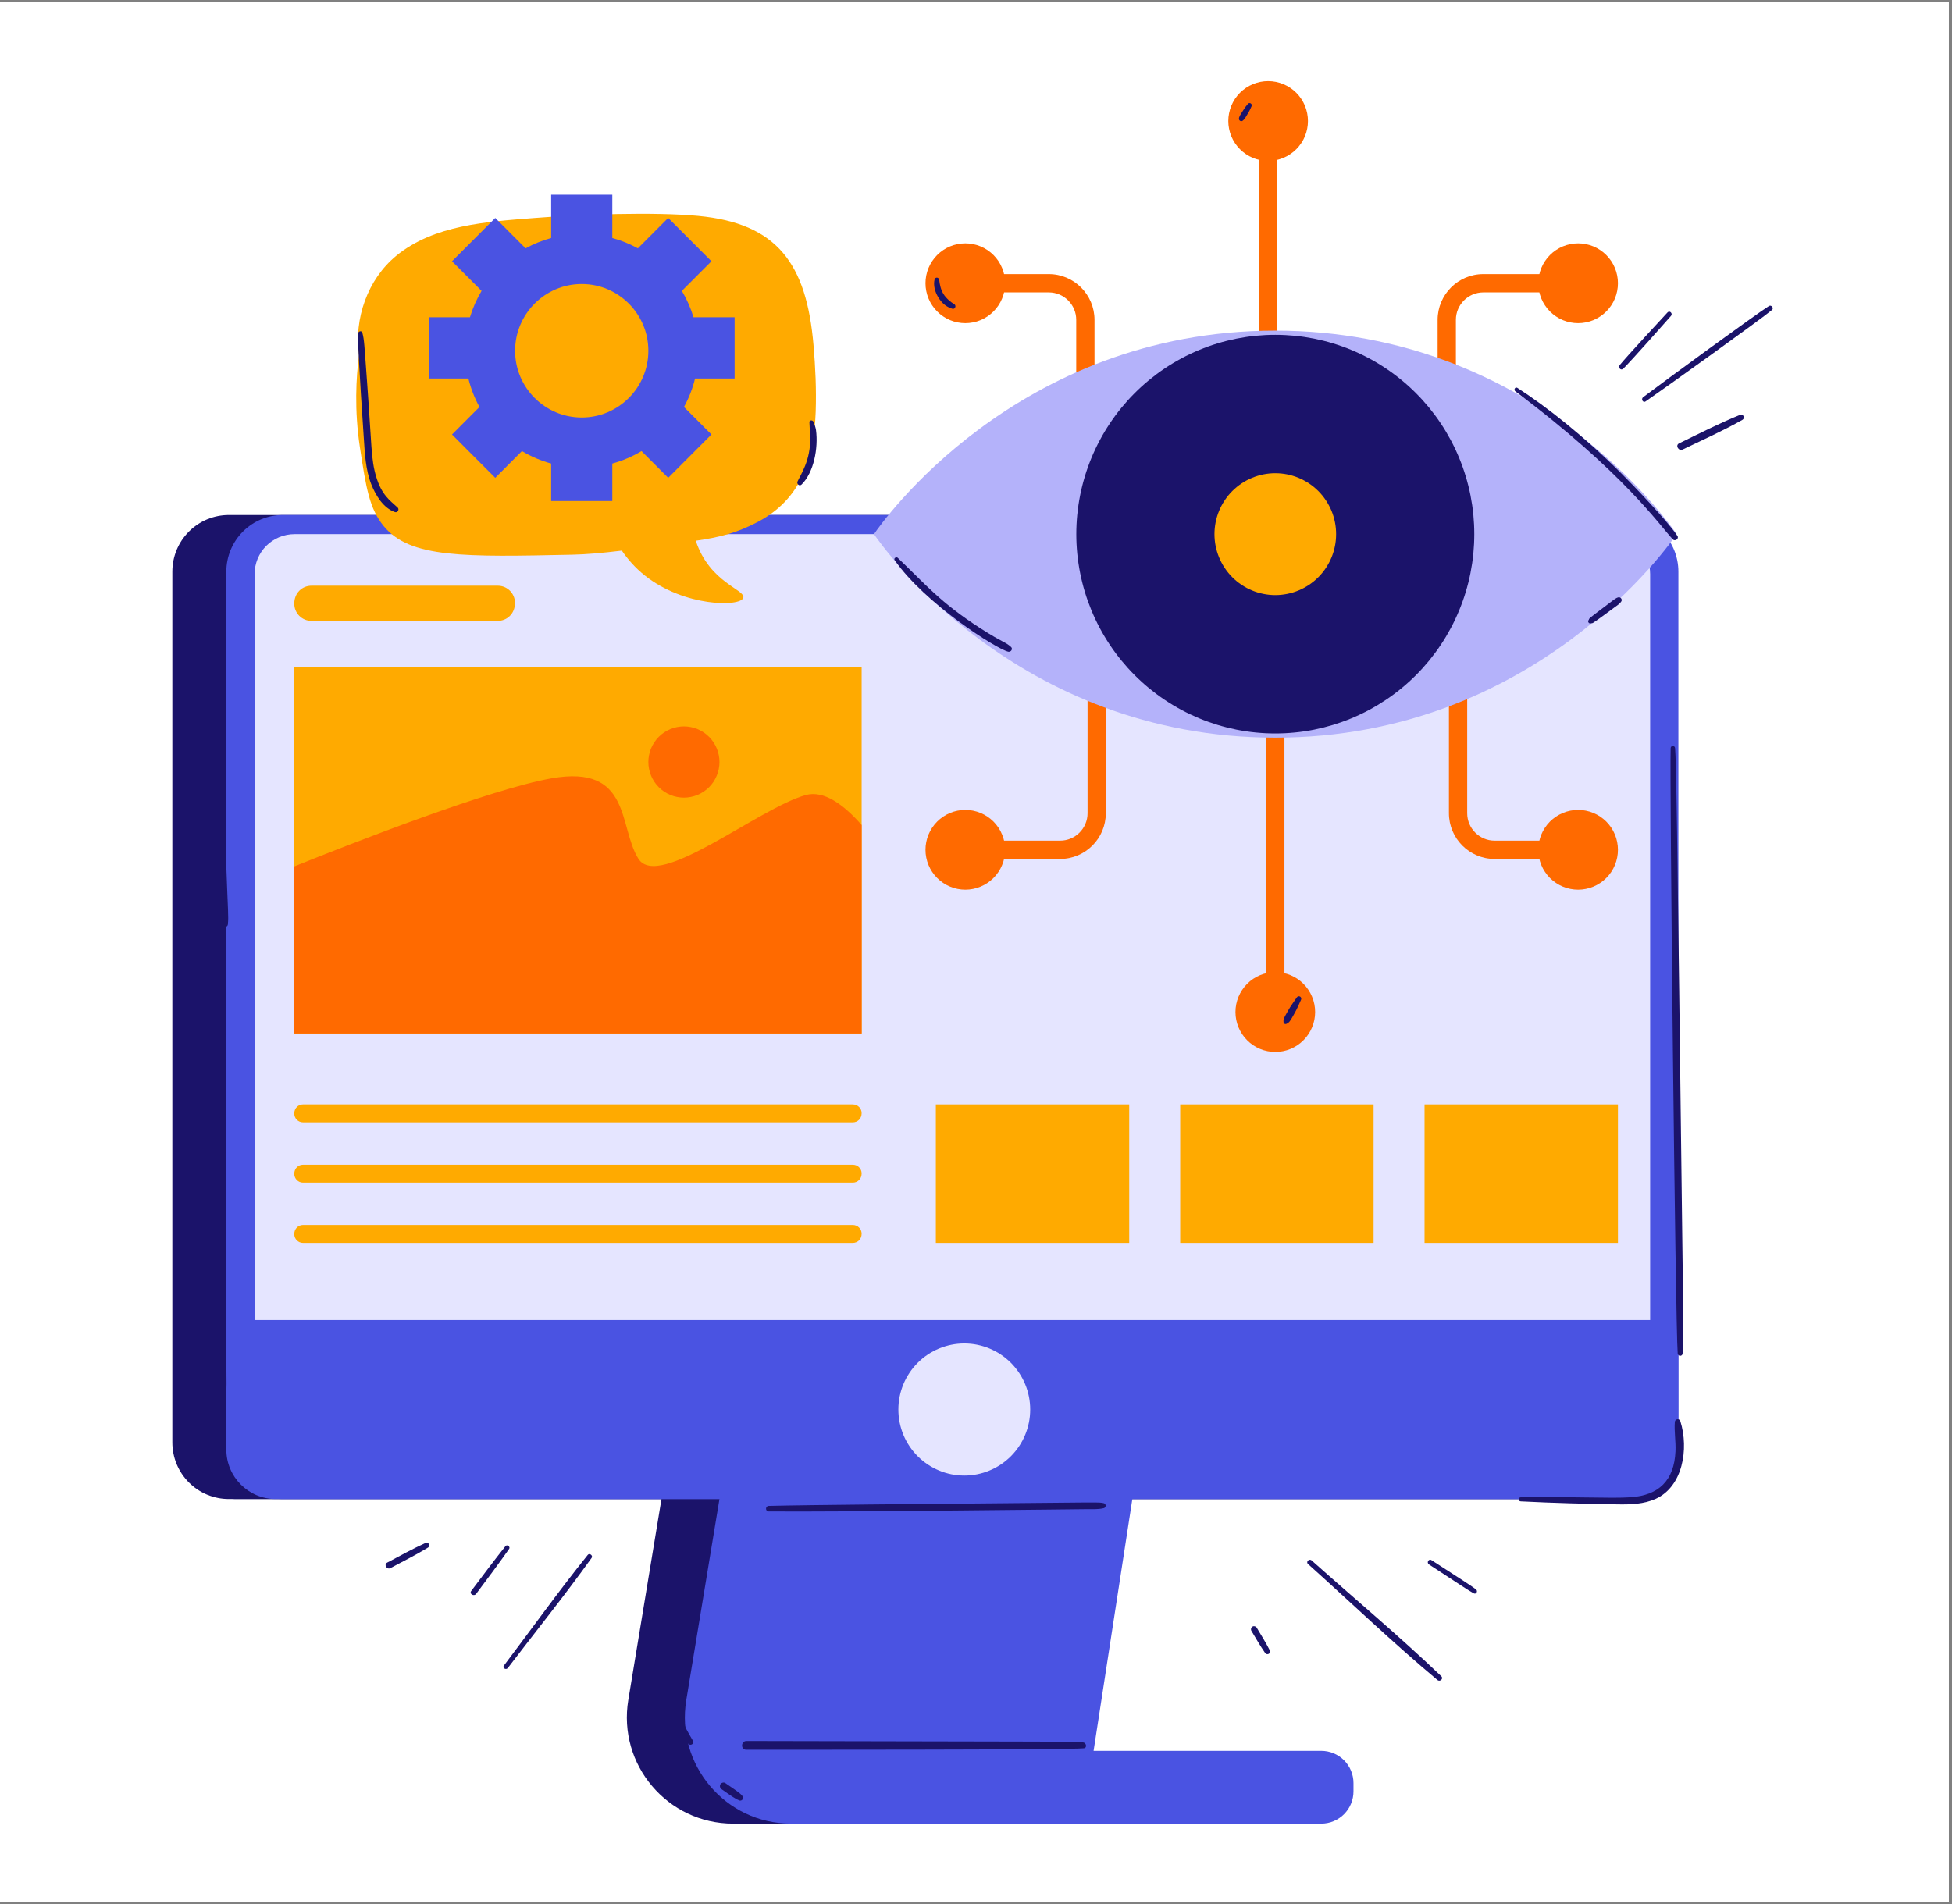 <svg xmlns="http://www.w3.org/2000/svg" xmlns:xlink="http://www.w3.org/1999/xlink" width="410" zoomAndPan="magnify" viewBox="0 0 307.5 300" height="400" preserveAspectRatio="xMidYMid meet" version="1.0"><rect x="0" y="0" width="307.5" height="300" fill="#808080" stroke="none"/><defs><clipPath id="768c05c40e"><path d="M 0 0.242 L 307 0.242 L 307 299.754 L 0 299.754 Z M 0 0.242 " clip-rule="nonzero"/></clipPath><clipPath id="9a907483b7"><path d="M 98 204 L 175 204 L 175 287.469 L 98 287.469 Z M 98 204 " clip-rule="nonzero"/></clipPath><clipPath id="fdc6ca6da3"><path d="M 27.152 81 L 256 81 L 256 237 L 27.152 237 Z M 27.152 81 " clip-rule="nonzero"/></clipPath><clipPath id="314b6adc4f"><path d="M 107 204 L 184 204 L 184 287.469 L 107 287.469 Z M 107 204 " clip-rule="nonzero"/></clipPath><clipPath id="dc56f6e0b5"><path d="M 123 275 L 214 275 L 214 287.469 L 123 287.469 Z M 123 275 " clip-rule="nonzero"/></clipPath><clipPath id="d9c8ac8719"><path d="M 193 12.664 L 207 12.664 L 207 26 L 193 26 Z M 193 12.664 " clip-rule="nonzero"/></clipPath><clipPath id="a9796371e6"><path d="M 258 48 L 279.492 48 L 279.492 64 L 258 64 Z M 258 48 " clip-rule="nonzero"/></clipPath></defs><g clip-path="url(#768c05c40e)"><path fill="#ffffff" d="M 0 0.242 L 307 0.242 L 307 299.758 L 0 299.758 Z M 0 0.242 " fill-opacity="1" fill-rule="nonzero"/><path fill="#ffffff" d="M 0 0.242 L 307 0.242 L 307 299.758 L 0 299.758 Z M 0 0.242 " fill-opacity="1" fill-rule="nonzero"/></g><g clip-path="url(#9a907483b7)"><path fill="#1b136a" d="M 161.375 287.336 L 115.48 287.336 C 105.152 287.336 97.293 278.055 98.977 267.848 L 109.5 204.094 L 174.188 204.094 Z M 161.375 287.336 " fill-opacity="1" fill-rule="nonzero"/></g><g clip-path="url(#fdc6ca6da3)"><path fill="#1b136a" d="M 36.047 81.145 L 246.992 81.145 C 247.574 81.145 248.152 81.203 248.727 81.316 C 249.301 81.43 249.855 81.598 250.398 81.824 C 250.938 82.047 251.449 82.32 251.938 82.648 C 252.422 82.973 252.871 83.344 253.285 83.758 C 253.699 84.172 254.066 84.621 254.391 85.105 C 254.715 85.594 254.988 86.109 255.215 86.648 C 255.438 87.191 255.605 87.746 255.719 88.32 C 255.836 88.895 255.891 89.477 255.891 90.062 L 255.891 227.27 C 255.891 227.855 255.836 228.438 255.719 229.012 C 255.605 229.586 255.438 230.145 255.215 230.684 C 254.988 231.227 254.715 231.738 254.391 232.227 C 254.066 232.711 253.699 233.164 253.285 233.578 C 252.871 233.992 252.422 234.359 251.938 234.688 C 251.449 235.012 250.938 235.285 250.398 235.508 C 249.855 235.734 249.301 235.902 248.727 236.016 C 248.152 236.133 247.574 236.188 246.992 236.188 L 36.047 236.188 C 35.465 236.188 34.887 236.133 34.312 236.016 C 33.738 235.902 33.184 235.734 32.641 235.508 C 32.102 235.285 31.59 235.012 31.105 234.688 C 30.617 234.359 30.168 233.992 29.754 233.578 C 29.344 233.164 28.973 232.711 28.648 232.227 C 28.324 231.738 28.051 231.227 27.824 230.684 C 27.602 230.145 27.434 229.586 27.32 229.012 C 27.207 228.438 27.148 227.855 27.148 227.27 L 27.148 90.062 C 27.148 89.477 27.207 88.895 27.32 88.32 C 27.434 87.746 27.602 87.191 27.824 86.648 C 28.051 86.109 28.324 85.594 28.648 85.105 C 28.973 84.621 29.344 84.172 29.754 83.758 C 30.168 83.344 30.617 82.973 31.105 82.648 C 31.59 82.32 32.102 82.047 32.641 81.824 C 33.184 81.598 33.738 81.43 34.312 81.316 C 34.887 81.203 35.465 81.145 36.047 81.145 Z M 36.047 81.145 " fill-opacity="1" fill-rule="nonzero"/></g><path fill="#1b136a" d="M 29.422 207.984 L 258.164 207.984 L 258.164 229.871 C 258.164 233.359 255.34 236.188 251.859 236.188 L 37.191 236.188 C 32.902 236.188 29.422 232.699 29.422 228.406 Z M 29.422 207.984 " fill-opacity="1" fill-rule="nonzero"/><g clip-path="url(#314b6adc4f)"><path fill="#4a53e2" d="M 170.508 287.336 L 124.613 287.336 C 114.289 287.336 106.43 278.055 108.113 267.848 L 118.633 204.094 L 183.32 204.094 Z M 170.508 287.336 " fill-opacity="1" fill-rule="nonzero"/></g><path fill="#4a53e2" d="M 44.555 81.145 L 255.5 81.145 C 256.082 81.145 256.66 81.203 257.234 81.316 C 257.809 81.43 258.363 81.598 258.906 81.824 C 259.445 82.047 259.957 82.32 260.441 82.648 C 260.93 82.973 261.379 83.344 261.793 83.758 C 262.203 84.172 262.574 84.621 262.898 85.105 C 263.223 85.594 263.496 86.109 263.723 86.648 C 263.945 87.191 264.113 87.746 264.227 88.32 C 264.34 88.895 264.398 89.477 264.398 90.062 L 264.398 227.27 C 264.398 227.855 264.34 228.438 264.227 229.012 C 264.113 229.586 263.945 230.145 263.723 230.684 C 263.496 231.227 263.223 231.738 262.898 232.227 C 262.574 232.711 262.203 233.164 261.793 233.578 C 261.379 233.992 260.93 234.359 260.441 234.688 C 259.957 235.012 259.445 235.285 258.906 235.508 C 258.363 235.734 257.809 235.902 257.234 236.016 C 256.66 236.133 256.082 236.188 255.5 236.188 L 44.555 236.188 C 43.973 236.188 43.395 236.133 42.82 236.016 C 42.246 235.902 41.691 235.734 41.148 235.508 C 40.609 235.285 40.098 235.012 39.609 234.688 C 39.125 234.359 38.676 233.992 38.262 233.578 C 37.848 233.164 37.48 232.711 37.156 232.227 C 36.832 231.738 36.559 231.227 36.332 230.684 C 36.109 230.145 35.941 229.586 35.828 229.012 C 35.711 228.438 35.656 227.855 35.656 227.27 L 35.656 90.062 C 35.656 89.477 35.711 88.895 35.828 88.32 C 35.941 87.746 36.109 87.191 36.332 86.648 C 36.559 86.109 36.832 85.594 37.156 85.105 C 37.48 84.621 37.848 84.172 38.262 83.758 C 38.676 83.344 39.125 82.973 39.609 82.648 C 40.098 82.32 40.609 82.047 41.148 81.824 C 41.691 81.598 42.246 81.43 42.82 81.316 C 43.395 81.203 43.973 81.145 44.555 81.145 Z M 44.555 81.145 " fill-opacity="1" fill-rule="nonzero"/><g clip-path="url(#dc56f6e0b5)"><path fill="#4a53e2" d="M 128.605 275.863 L 208.145 275.863 C 208.477 275.863 208.805 275.895 209.133 275.961 C 209.461 276.027 209.777 276.121 210.086 276.25 C 210.391 276.379 210.684 276.535 210.961 276.719 C 211.238 276.906 211.496 277.117 211.73 277.352 C 211.965 277.586 212.176 277.844 212.359 278.121 C 212.547 278.398 212.703 278.691 212.828 279 C 212.957 279.309 213.055 279.625 213.117 279.953 C 213.184 280.281 213.215 280.609 213.215 280.945 L 213.215 282.254 C 213.215 282.59 213.184 282.918 213.117 283.246 C 213.055 283.574 212.957 283.891 212.828 284.199 C 212.703 284.508 212.547 284.801 212.359 285.078 C 212.176 285.355 211.965 285.613 211.73 285.848 C 211.496 286.086 211.238 286.297 210.961 286.48 C 210.684 286.668 210.391 286.824 210.086 286.949 C 209.777 287.078 209.461 287.176 209.133 287.238 C 208.805 287.305 208.477 287.336 208.145 287.336 L 128.605 287.336 C 128.27 287.336 127.941 287.305 127.613 287.238 C 127.289 287.176 126.973 287.078 126.664 286.949 C 126.355 286.824 126.062 286.668 125.785 286.48 C 125.508 286.297 125.254 286.086 125.016 285.848 C 124.781 285.613 124.57 285.355 124.387 285.078 C 124.203 284.801 124.047 284.508 123.918 284.199 C 123.789 283.891 123.695 283.574 123.629 283.246 C 123.562 282.918 123.531 282.59 123.531 282.254 L 123.531 280.945 C 123.531 280.609 123.562 280.281 123.629 279.953 C 123.695 279.625 123.789 279.309 123.918 279 C 124.047 278.691 124.203 278.398 124.387 278.121 C 124.57 277.844 124.781 277.586 125.016 277.352 C 125.254 277.117 125.508 276.906 125.785 276.719 C 126.062 276.535 126.355 276.379 126.664 276.25 C 126.973 276.121 127.289 276.027 127.613 275.961 C 127.941 275.895 128.27 275.863 128.605 275.863 Z M 128.605 275.863 " fill-opacity="1" fill-rule="nonzero"/></g><path fill="#e5e5ff" d="M 46.391 84.16 L 253.664 84.16 C 254.078 84.16 254.488 84.199 254.891 84.281 C 255.297 84.363 255.688 84.48 256.07 84.641 C 256.453 84.797 256.812 84.992 257.156 85.223 C 257.5 85.449 257.816 85.711 258.109 86.004 C 258.402 86.297 258.66 86.613 258.891 86.957 C 259.121 87.301 259.312 87.664 259.473 88.047 C 259.629 88.43 259.75 88.824 259.828 89.227 C 259.91 89.633 259.949 90.043 259.949 90.457 L 259.949 226.875 C 259.949 227.289 259.91 227.699 259.828 228.105 C 259.75 228.512 259.629 228.902 259.473 229.285 C 259.312 229.668 259.121 230.031 258.891 230.375 C 258.66 230.719 258.402 231.035 258.109 231.328 C 257.816 231.621 257.5 231.883 257.156 232.113 C 256.812 232.34 256.453 232.535 256.07 232.695 C 255.688 232.852 255.297 232.973 254.891 233.051 C 254.488 233.133 254.078 233.172 253.664 233.172 L 46.391 233.172 C 45.977 233.172 45.566 233.133 45.164 233.051 C 44.758 232.973 44.367 232.852 43.984 232.695 C 43.602 232.535 43.242 232.34 42.898 232.113 C 42.555 231.883 42.238 231.621 41.945 231.328 C 41.652 231.035 41.395 230.719 41.164 230.375 C 40.934 230.031 40.742 229.668 40.582 229.285 C 40.426 228.902 40.305 228.512 40.227 228.105 C 40.145 227.699 40.105 227.289 40.105 226.875 L 40.105 90.457 C 40.105 90.043 40.145 89.633 40.227 89.227 C 40.305 88.824 40.426 88.43 40.582 88.047 C 40.742 87.664 40.934 87.301 41.164 86.957 C 41.395 86.613 41.652 86.297 41.945 86.004 C 42.238 85.711 42.555 85.449 42.898 85.223 C 43.242 84.992 43.602 84.797 43.984 84.641 C 44.367 84.48 44.758 84.363 45.164 84.281 C 45.566 84.199 45.977 84.16 46.391 84.16 Z M 46.391 84.16 " fill-opacity="1" fill-rule="nonzero"/><path fill="#4a53e2" d="M 35.656 207.984 L 264.398 207.984 L 264.398 229.871 C 264.398 233.359 261.574 236.188 258.094 236.188 L 43.426 236.188 C 39.137 236.188 35.656 232.699 35.656 228.406 Z M 35.656 207.984 " fill-opacity="1" fill-rule="nonzero"/><path fill="#e5e5ff" d="M 162.289 222.086 C 162.289 222.77 162.223 223.445 162.09 224.117 C 161.957 224.785 161.762 225.438 161.5 226.066 C 161.238 226.699 160.918 227.301 160.539 227.867 C 160.16 228.434 159.73 228.961 159.25 229.445 C 158.766 229.926 158.242 230.359 157.676 230.738 C 157.109 231.117 156.508 231.438 155.879 231.699 C 155.25 231.961 154.602 232.16 153.93 232.293 C 153.262 232.426 152.586 232.492 151.906 232.492 C 151.223 232.492 150.547 232.426 149.879 232.293 C 149.211 232.16 148.562 231.961 147.93 231.699 C 147.301 231.438 146.703 231.117 146.137 230.738 C 145.57 230.359 145.043 229.926 144.562 229.445 C 144.078 228.961 143.648 228.434 143.27 227.867 C 142.891 227.301 142.57 226.699 142.309 226.066 C 142.051 225.438 141.852 224.785 141.719 224.117 C 141.586 223.445 141.52 222.77 141.52 222.086 C 141.52 221.402 141.586 220.727 141.719 220.055 C 141.852 219.387 142.051 218.734 142.309 218.105 C 142.57 217.473 142.891 216.875 143.27 216.305 C 143.648 215.738 144.078 215.211 144.562 214.727 C 145.043 214.246 145.57 213.812 146.137 213.434 C 146.703 213.055 147.301 212.734 147.93 212.473 C 148.562 212.211 149.211 212.016 149.879 211.879 C 150.547 211.746 151.223 211.68 151.906 211.68 C 152.586 211.68 153.262 211.746 153.93 211.879 C 154.602 212.016 155.25 212.211 155.879 212.473 C 156.508 212.734 157.109 213.055 157.676 213.434 C 158.242 213.812 158.766 214.246 159.25 214.727 C 159.73 215.211 160.16 215.738 160.539 216.305 C 160.918 216.875 161.238 217.473 161.5 218.105 C 161.762 218.734 161.957 219.387 162.09 220.055 C 162.223 220.727 162.289 221.402 162.289 222.086 Z M 162.289 222.086 " fill-opacity="1" fill-rule="nonzero"/><path fill="#1b136a" d="M 173.883 236.844 C 173.051 236.66 173.848 236.711 153.438 236.895 C 146.676 236.957 127.301 237.113 121.098 237.27 C 120.535 237.285 120.531 238.141 121.098 238.145 C 133.199 238.23 171.059 237.785 170.996 237.785 C 171.957 237.777 172.945 237.852 173.883 237.625 C 174.266 237.535 174.273 236.934 173.883 236.844 Z M 173.883 236.844 " fill-opacity="1" fill-rule="nonzero"/><path fill="#1b136a" d="M 170.648 274.543 C 169.09 274.367 168.828 274.445 160.242 274.398 L 117.59 274.312 C 116.703 274.312 116.652 275.691 117.543 275.691 C 120.832 275.691 168.367 275.727 170.738 275.461 C 171.289 275.398 171.129 274.602 170.648 274.543 Z M 170.648 274.543 " fill-opacity="1" fill-rule="nonzero"/><path fill="#ffaa00" d="M 46.355 105.156 L 135.734 105.156 L 135.734 162.836 L 46.355 162.836 Z M 46.355 105.156 " fill-opacity="1" fill-rule="nonzero"/><path fill="#ffaa00" d="M 134.355 176.832 L 47.734 176.832 C 46.973 176.832 46.355 176.215 46.355 175.449 C 46.355 174.562 47.02 174.008 47.734 174.008 L 134.355 174.008 C 135.117 174.008 135.734 174.625 135.734 175.391 C 135.734 176.277 135.07 176.832 134.355 176.832 Z M 134.355 176.832 " fill-opacity="1" fill-rule="nonzero"/><path fill="#ffaa00" d="M 134.355 186.332 L 47.734 186.332 C 46.973 186.332 46.355 185.711 46.355 184.949 C 46.355 184.062 47.02 183.508 47.734 183.508 L 134.355 183.508 C 135.117 183.508 135.734 184.125 135.734 184.891 C 135.734 185.777 135.07 186.332 134.355 186.332 Z M 134.355 186.332 " fill-opacity="1" fill-rule="nonzero"/><path fill="#ffaa00" d="M 134.355 195.832 L 47.734 195.832 C 46.973 195.832 46.355 195.211 46.355 194.449 C 46.355 193.559 47.02 193.004 47.734 193.004 L 134.355 193.004 C 135.117 193.004 135.734 193.625 135.734 194.387 C 135.734 195.277 135.07 195.832 134.355 195.832 Z M 134.355 195.832 " fill-opacity="1" fill-rule="nonzero"/><path fill="#ff6a00" d="M 167.004 135.34 L 153.848 135.34 C 153.055 135.34 152.41 134.691 152.41 133.895 C 152.41 133.102 153.055 132.453 153.848 132.453 L 167.004 132.453 C 169.387 132.453 171.324 130.516 171.324 128.129 L 171.324 100.816 C 171.324 100.02 171.965 99.375 172.762 99.375 C 173.555 99.375 174.199 100.02 174.199 100.816 L 174.199 128.129 C 174.199 132.105 170.973 135.34 167.004 135.34 Z M 167.004 135.34 " fill-opacity="1" fill-rule="nonzero"/><path fill="#ff6a00" d="M 248.602 135.34 L 235.445 135.34 C 231.48 135.34 228.25 132.105 228.25 128.129 L 228.25 100.816 C 228.25 100.02 228.895 99.375 229.691 99.375 C 230.484 99.375 231.129 100.02 231.129 100.816 L 231.129 128.129 C 231.129 130.516 233.066 132.453 235.445 132.453 L 248.602 132.453 C 249.395 132.453 250.039 133.102 250.039 133.895 C 250.039 134.691 249.395 135.34 248.602 135.34 Z M 248.602 135.34 " fill-opacity="1" fill-rule="nonzero"/><path fill="#ff6a00" d="M 200.898 158.387 C 200.105 158.387 199.461 157.742 199.461 156.945 L 199.461 105.566 C 199.461 104.773 200.105 104.125 200.898 104.125 C 201.695 104.125 202.34 104.773 202.34 105.566 L 202.34 156.945 C 202.34 157.742 201.695 158.387 200.898 158.387 Z M 200.898 158.387 " fill-opacity="1" fill-rule="nonzero"/><path fill="#ff6a00" d="M 158.344 133.895 C 158.344 134.309 158.301 134.719 158.223 135.121 C 158.141 135.527 158.023 135.922 157.863 136.301 C 157.707 136.684 157.512 137.047 157.285 137.387 C 157.055 137.73 156.797 138.051 156.504 138.34 C 156.211 138.633 155.895 138.895 155.555 139.121 C 155.211 139.352 154.848 139.547 154.469 139.703 C 154.09 139.863 153.695 139.98 153.293 140.062 C 152.887 140.141 152.48 140.184 152.066 140.184 C 151.656 140.184 151.246 140.141 150.844 140.062 C 150.438 139.98 150.047 139.863 149.668 139.703 C 149.285 139.547 148.926 139.352 148.582 139.121 C 148.238 138.895 147.922 138.633 147.633 138.34 C 147.34 138.051 147.078 137.73 146.852 137.387 C 146.621 137.047 146.43 136.684 146.27 136.301 C 146.113 135.922 145.992 135.527 145.914 135.121 C 145.832 134.719 145.793 134.309 145.793 133.895 C 145.793 133.484 145.832 133.074 145.914 132.668 C 145.992 132.266 146.113 131.871 146.27 131.492 C 146.43 131.109 146.621 130.746 146.852 130.402 C 147.078 130.059 147.34 129.742 147.633 129.449 C 147.922 129.16 148.238 128.898 148.582 128.668 C 148.926 128.441 149.285 128.246 149.668 128.09 C 150.047 127.93 150.438 127.812 150.844 127.73 C 151.246 127.648 151.656 127.609 152.066 127.609 C 152.48 127.609 152.887 127.648 153.293 127.73 C 153.695 127.812 154.09 127.93 154.469 128.09 C 154.848 128.246 155.211 128.441 155.555 128.668 C 155.895 128.898 156.211 129.16 156.504 129.449 C 156.797 129.742 157.055 130.059 157.285 130.402 C 157.512 130.746 157.707 131.109 157.863 131.492 C 158.023 131.871 158.141 132.266 158.223 132.668 C 158.301 133.074 158.344 133.484 158.344 133.895 Z M 158.344 133.895 " fill-opacity="1" fill-rule="nonzero"/><path fill="#ff6a00" d="M 254.875 133.895 C 254.875 134.309 254.836 134.719 254.754 135.121 C 254.676 135.527 254.555 135.922 254.398 136.301 C 254.242 136.684 254.047 137.047 253.82 137.387 C 253.59 137.73 253.328 138.051 253.039 138.34 C 252.746 138.633 252.43 138.895 252.086 139.121 C 251.746 139.352 251.383 139.547 251.004 139.703 C 250.621 139.863 250.23 139.98 249.824 140.062 C 249.422 140.141 249.016 140.184 248.602 140.184 C 248.191 140.184 247.781 140.141 247.379 140.062 C 246.973 139.98 246.582 139.863 246.199 139.703 C 245.82 139.547 245.457 139.352 245.117 139.121 C 244.773 138.895 244.457 138.633 244.164 138.34 C 243.875 138.051 243.613 137.73 243.387 137.387 C 243.156 137.047 242.961 136.684 242.805 136.301 C 242.648 135.922 242.527 135.527 242.449 135.121 C 242.367 134.719 242.328 134.309 242.328 133.895 C 242.328 133.484 242.367 133.074 242.449 132.668 C 242.527 132.266 242.648 131.871 242.805 131.492 C 242.961 131.109 243.156 130.746 243.387 130.402 C 243.613 130.059 243.875 129.742 244.164 129.449 C 244.457 129.16 244.773 128.898 245.117 128.668 C 245.457 128.441 245.82 128.246 246.199 128.09 C 246.582 127.93 246.973 127.812 247.379 127.73 C 247.781 127.648 248.191 127.609 248.602 127.609 C 249.016 127.609 249.422 127.648 249.824 127.73 C 250.23 127.812 250.621 127.93 251.004 128.09 C 251.383 128.246 251.746 128.441 252.086 128.668 C 252.43 128.898 252.746 129.16 253.039 129.449 C 253.328 129.742 253.59 130.059 253.82 130.402 C 254.047 130.746 254.242 131.109 254.398 131.492 C 254.555 131.871 254.676 132.266 254.754 132.668 C 254.836 133.074 254.875 133.484 254.875 133.895 Z M 254.875 133.895 " fill-opacity="1" fill-rule="nonzero"/><path fill="#ff6a00" d="M 207.176 159.457 C 207.176 159.871 207.133 160.277 207.055 160.684 C 206.973 161.09 206.855 161.48 206.695 161.863 C 206.539 162.242 206.344 162.605 206.117 162.949 C 205.887 163.293 205.629 163.609 205.336 163.902 C 205.047 164.195 204.727 164.453 204.387 164.684 C 204.043 164.914 203.68 165.105 203.301 165.266 C 202.922 165.422 202.527 165.543 202.125 165.621 C 201.719 165.703 201.312 165.742 200.898 165.742 C 200.488 165.742 200.078 165.703 199.676 165.621 C 199.273 165.543 198.879 165.422 198.5 165.266 C 198.117 165.105 197.758 164.914 197.414 164.684 C 197.07 164.453 196.754 164.195 196.465 163.902 C 196.172 163.609 195.91 163.293 195.684 162.949 C 195.453 162.605 195.262 162.242 195.102 161.863 C 194.945 161.48 194.828 161.09 194.746 160.684 C 194.664 160.277 194.625 159.871 194.625 159.457 C 194.625 159.043 194.664 158.637 194.746 158.23 C 194.828 157.824 194.945 157.434 195.102 157.051 C 195.262 156.672 195.453 156.309 195.684 155.965 C 195.91 155.621 196.172 155.305 196.465 155.012 C 196.754 154.719 197.07 154.461 197.414 154.23 C 197.758 154 198.117 153.809 198.5 153.648 C 198.879 153.492 199.273 153.371 199.676 153.293 C 200.078 153.211 200.488 153.172 200.898 153.172 C 201.312 153.172 201.719 153.211 202.125 153.293 C 202.527 153.371 202.922 153.492 203.301 153.648 C 203.68 153.809 204.043 154 204.387 154.23 C 204.727 154.461 205.047 154.719 205.336 155.012 C 205.629 155.305 205.887 155.621 206.117 155.965 C 206.344 156.309 206.539 156.672 206.695 157.051 C 206.855 157.434 206.973 157.824 207.055 158.23 C 207.133 158.637 207.176 159.043 207.176 159.457 Z M 207.176 159.457 " fill-opacity="1" fill-rule="nonzero"/><path fill="#ff6a00" d="M 227.906 79.148 C 227.113 79.148 226.469 78.504 226.469 77.707 L 226.469 50.395 C 226.469 46.422 229.695 43.188 233.664 43.188 L 246.82 43.188 C 247.613 43.188 248.258 43.832 248.258 44.629 C 248.258 45.426 247.613 46.07 246.82 46.07 L 233.664 46.07 C 231.285 46.07 229.348 48.012 229.348 50.395 L 229.348 77.707 C 229.348 78.504 228.703 79.148 227.906 79.148 Z M 227.906 79.148 " fill-opacity="1" fill-rule="nonzero"/><path fill="#ff6a00" d="M 170.98 79.148 C 170.184 79.148 169.539 78.504 169.539 77.707 L 169.539 50.395 C 169.539 48.012 167.602 46.07 165.223 46.07 L 152.066 46.07 C 151.273 46.07 150.629 45.426 150.629 44.629 C 150.629 43.832 151.273 43.188 152.066 43.188 L 165.223 43.188 C 169.191 43.188 172.418 46.422 172.418 50.395 L 172.418 77.707 C 172.418 78.504 171.773 79.148 170.98 79.148 Z M 170.98 79.148 " fill-opacity="1" fill-rule="nonzero"/><path fill="#ff6a00" d="M 199.77 74.398 C 198.977 74.398 198.332 73.754 198.332 72.957 L 198.332 21.578 C 198.332 20.781 198.977 20.137 199.77 20.137 C 200.562 20.137 201.207 20.781 201.207 21.578 L 201.207 72.957 C 201.207 73.754 200.562 74.398 199.77 74.398 Z M 199.77 74.398 " fill-opacity="1" fill-rule="nonzero"/><path fill="#ff6a00" d="M 254.875 44.629 C 254.875 45.043 254.836 45.449 254.754 45.855 C 254.676 46.258 254.555 46.652 254.398 47.035 C 254.242 47.414 254.047 47.777 253.82 48.121 C 253.59 48.465 253.328 48.781 253.039 49.074 C 252.746 49.367 252.43 49.625 252.086 49.855 C 251.746 50.086 251.383 50.277 251.004 50.438 C 250.621 50.594 250.23 50.715 249.824 50.793 C 249.422 50.875 249.016 50.914 248.602 50.914 C 248.191 50.914 247.781 50.875 247.379 50.793 C 246.973 50.715 246.582 50.594 246.199 50.438 C 245.82 50.277 245.457 50.086 245.117 49.855 C 244.773 49.625 244.457 49.367 244.164 49.074 C 243.875 48.781 243.613 48.465 243.387 48.121 C 243.156 47.777 242.961 47.414 242.805 47.035 C 242.648 46.652 242.527 46.258 242.449 45.855 C 242.367 45.449 242.328 45.043 242.328 44.629 C 242.328 44.215 242.367 43.809 242.449 43.402 C 242.527 42.996 242.648 42.605 242.805 42.223 C 242.961 41.84 243.156 41.48 243.387 41.137 C 243.613 40.793 243.875 40.477 244.164 40.184 C 244.457 39.891 244.773 39.633 245.117 39.402 C 245.457 39.172 245.82 38.98 246.199 38.82 C 246.582 38.664 246.973 38.543 247.379 38.465 C 247.781 38.383 248.191 38.344 248.602 38.344 C 249.016 38.344 249.422 38.383 249.824 38.465 C 250.23 38.543 250.621 38.664 251.004 38.82 C 251.383 38.98 251.746 39.172 252.086 39.402 C 252.43 39.633 252.746 39.891 253.039 40.184 C 253.328 40.477 253.59 40.793 253.82 41.137 C 254.047 41.48 254.242 41.84 254.398 42.223 C 254.555 42.605 254.676 42.996 254.754 43.402 C 254.836 43.809 254.875 44.215 254.875 44.629 Z M 254.875 44.629 " fill-opacity="1" fill-rule="nonzero"/><path fill="#ff6a00" d="M 158.344 44.629 C 158.344 45.043 158.301 45.449 158.223 45.855 C 158.141 46.258 158.023 46.652 157.863 47.035 C 157.707 47.414 157.512 47.777 157.285 48.121 C 157.055 48.465 156.797 48.781 156.504 49.074 C 156.211 49.367 155.895 49.625 155.555 49.855 C 155.211 50.086 154.848 50.277 154.469 50.438 C 154.09 50.594 153.695 50.715 153.293 50.793 C 152.887 50.875 152.48 50.914 152.066 50.914 C 151.656 50.914 151.246 50.875 150.844 50.793 C 150.438 50.715 150.047 50.594 149.668 50.438 C 149.285 50.277 148.926 50.086 148.582 49.855 C 148.238 49.625 147.922 49.367 147.633 49.074 C 147.34 48.781 147.078 48.465 146.852 48.121 C 146.621 47.777 146.43 47.414 146.27 47.035 C 146.113 46.652 145.992 46.258 145.914 45.855 C 145.832 45.449 145.793 45.043 145.793 44.629 C 145.793 44.215 145.832 43.809 145.914 43.402 C 145.992 42.996 146.113 42.605 146.27 42.223 C 146.43 41.84 146.621 41.48 146.852 41.137 C 147.078 40.793 147.34 40.477 147.633 40.184 C 147.922 39.891 148.238 39.633 148.582 39.402 C 148.926 39.172 149.285 38.98 149.668 38.82 C 150.047 38.664 150.438 38.543 150.844 38.465 C 151.246 38.383 151.656 38.344 152.066 38.344 C 152.48 38.344 152.887 38.383 153.293 38.465 C 153.695 38.543 154.09 38.664 154.469 38.82 C 154.848 38.98 155.211 39.172 155.555 39.402 C 155.895 39.633 156.211 39.891 156.504 40.184 C 156.797 40.477 157.055 40.793 157.285 41.137 C 157.512 41.48 157.707 41.84 157.863 42.223 C 158.023 42.605 158.141 42.996 158.223 43.402 C 158.301 43.809 158.344 44.215 158.344 44.629 Z M 158.344 44.629 " fill-opacity="1" fill-rule="nonzero"/><g clip-path="url(#d9c8ac8719)"><path fill="#ff6a00" d="M 206.043 19.066 C 206.043 19.48 206.004 19.891 205.922 20.293 C 205.844 20.699 205.723 21.094 205.566 21.473 C 205.41 21.855 205.215 22.219 204.984 22.559 C 204.758 22.902 204.496 23.223 204.207 23.512 C 203.914 23.805 203.598 24.066 203.254 24.293 C 202.914 24.523 202.551 24.719 202.172 24.875 C 201.789 25.035 201.398 25.152 200.992 25.234 C 200.59 25.312 200.18 25.355 199.77 25.355 C 199.355 25.355 198.949 25.312 198.547 25.234 C 198.141 25.152 197.75 25.035 197.367 24.875 C 196.988 24.719 196.625 24.523 196.285 24.293 C 195.941 24.066 195.625 23.805 195.332 23.512 C 195.043 23.223 194.781 22.902 194.551 22.559 C 194.324 22.219 194.129 21.855 193.973 21.473 C 193.816 21.094 193.695 20.699 193.617 20.293 C 193.535 19.891 193.496 19.48 193.496 19.066 C 193.496 18.656 193.535 18.246 193.617 17.84 C 193.695 17.438 193.816 17.043 193.973 16.66 C 194.129 16.281 194.324 15.918 194.551 15.574 C 194.781 15.23 195.043 14.914 195.332 14.621 C 195.625 14.332 195.941 14.07 196.285 13.84 C 196.625 13.613 196.988 13.418 197.367 13.262 C 197.75 13.102 198.141 12.984 198.547 12.902 C 198.949 12.82 199.355 12.781 199.77 12.781 C 200.18 12.781 200.59 12.82 200.992 12.902 C 201.398 12.984 201.789 13.102 202.172 13.262 C 202.551 13.418 202.914 13.613 203.254 13.84 C 203.598 14.07 203.914 14.332 204.207 14.621 C 204.496 14.914 204.758 15.23 204.984 15.574 C 205.215 15.918 205.41 16.281 205.566 16.66 C 205.723 17.043 205.844 17.438 205.922 17.84 C 206.004 18.246 206.043 18.656 206.043 19.066 Z M 206.043 19.066 " fill-opacity="1" fill-rule="nonzero"/></g><path fill="#b4b2fa" d="M 264.121 84.16 C 263.07 85.73 241.801 116.227 200.898 116.227 C 160 116.227 138.73 85.73 137.68 84.16 C 138.73 82.59 160 52.094 200.898 52.094 C 241.801 52.094 263.07 82.59 264.121 84.16 Z M 264.121 84.16 " fill-opacity="1" fill-rule="nonzero"/><path fill="#1b136a" d="M 232.246 84.16 C 232.246 85.188 232.195 86.215 232.098 87.238 C 231.996 88.262 231.844 89.277 231.645 90.285 C 231.445 91.297 231.195 92.293 230.898 93.277 C 230.598 94.262 230.254 95.227 229.859 96.18 C 229.469 97.129 229.031 98.059 228.547 98.965 C 228.062 99.871 227.535 100.754 226.965 101.609 C 226.395 102.465 225.781 103.289 225.133 104.086 C 224.48 104.879 223.793 105.641 223.066 106.367 C 222.34 107.094 221.582 107.785 220.785 108.438 C 219.992 109.09 219.168 109.703 218.316 110.273 C 217.461 110.844 216.582 111.375 215.676 111.859 C 214.773 112.344 213.844 112.781 212.895 113.176 C 211.949 113.57 210.98 113.914 210 114.215 C 209.016 114.512 208.023 114.762 207.016 114.965 C 206.008 115.164 204.996 115.316 203.973 115.414 C 202.949 115.516 201.926 115.566 200.898 115.566 C 199.875 115.566 198.848 115.516 197.828 115.414 C 196.805 115.316 195.793 115.164 194.785 114.965 C 193.777 114.762 192.781 114.512 191.801 114.215 C 190.816 113.914 189.852 113.57 188.902 113.176 C 187.957 112.781 187.027 112.344 186.121 111.859 C 185.219 111.375 184.336 110.844 183.484 110.273 C 182.629 109.703 181.809 109.09 181.012 108.438 C 180.219 107.785 179.461 107.094 178.734 106.367 C 178.008 105.641 177.32 104.879 176.668 104.086 C 176.016 103.289 175.406 102.465 174.836 101.609 C 174.266 100.754 173.738 99.871 173.254 98.965 C 172.77 98.059 172.332 97.129 171.938 96.18 C 171.547 95.227 171.199 94.262 170.902 93.277 C 170.605 92.293 170.355 91.297 170.156 90.285 C 169.953 89.277 169.805 88.262 169.703 87.238 C 169.602 86.215 169.551 85.188 169.551 84.16 C 169.551 83.133 169.602 82.105 169.703 81.082 C 169.805 80.059 169.953 79.043 170.156 78.031 C 170.355 77.023 170.605 76.027 170.902 75.043 C 171.199 74.059 171.547 73.09 171.938 72.141 C 172.332 71.191 172.77 70.262 173.254 69.355 C 173.738 68.449 174.266 67.566 174.836 66.711 C 175.406 65.855 176.016 65.031 176.668 64.234 C 177.32 63.441 178.008 62.68 178.734 61.953 C 179.461 61.223 180.219 60.535 181.012 59.883 C 181.809 59.23 182.629 58.617 183.484 58.047 C 184.336 57.473 185.219 56.945 186.121 56.461 C 187.027 55.977 187.957 55.535 188.902 55.145 C 189.852 54.75 190.816 54.402 191.801 54.105 C 192.781 53.805 193.777 53.559 194.785 53.355 C 195.793 53.156 196.805 53.004 197.828 52.902 C 198.848 52.805 199.875 52.754 200.898 52.754 C 201.926 52.754 202.949 52.805 203.973 52.902 C 204.996 53.004 206.008 53.156 207.016 53.355 C 208.023 53.559 209.016 53.805 210 54.105 C 210.98 54.402 211.949 54.75 212.895 55.145 C 213.844 55.535 214.773 55.977 215.676 56.461 C 216.582 56.945 217.461 57.473 218.316 58.047 C 219.168 58.617 219.992 59.23 220.785 59.883 C 221.582 60.535 222.34 61.223 223.066 61.953 C 223.793 62.68 224.48 63.441 225.133 64.234 C 225.781 65.031 226.395 65.855 226.965 66.711 C 227.535 67.566 228.062 68.449 228.547 69.355 C 229.031 70.262 229.469 71.191 229.859 72.141 C 230.254 73.09 230.598 74.059 230.898 75.043 C 231.195 76.027 231.445 77.023 231.645 78.031 C 231.844 79.043 231.996 80.059 232.098 81.082 C 232.195 82.105 232.246 83.133 232.246 84.16 Z M 232.246 84.16 " fill-opacity="1" fill-rule="nonzero"/><path fill="#ffaa00" d="M 210.48 84.16 C 210.48 84.789 210.422 85.414 210.297 86.031 C 210.176 86.652 209.992 87.25 209.754 87.832 C 209.512 88.414 209.215 88.969 208.867 89.492 C 208.516 90.016 208.121 90.504 207.676 90.949 C 207.23 91.395 206.746 91.793 206.223 92.141 C 205.699 92.492 205.148 92.789 204.566 93.027 C 203.984 93.27 203.387 93.453 202.77 93.574 C 202.152 93.699 201.527 93.762 200.898 93.762 C 200.27 93.762 199.648 93.699 199.031 93.574 C 198.414 93.453 197.812 93.27 197.234 93.027 C 196.652 92.789 196.098 92.492 195.578 92.141 C 195.055 91.793 194.57 91.395 194.125 90.949 C 193.68 90.504 193.281 90.016 192.934 89.492 C 192.582 88.969 192.289 88.414 192.047 87.832 C 191.805 87.25 191.625 86.652 191.5 86.031 C 191.379 85.414 191.316 84.789 191.316 84.16 C 191.316 83.531 191.379 82.906 191.5 82.285 C 191.625 81.668 191.805 81.066 192.047 80.484 C 192.289 79.902 192.582 79.352 192.934 78.824 C 193.281 78.301 193.68 77.816 194.125 77.371 C 194.57 76.926 195.055 76.527 195.578 76.176 C 196.098 75.828 196.652 75.531 197.234 75.289 C 197.812 75.051 198.414 74.867 199.031 74.742 C 199.648 74.621 200.27 74.559 200.898 74.559 C 201.527 74.559 202.152 74.621 202.77 74.742 C 203.387 74.867 203.984 75.051 204.566 75.289 C 205.148 75.531 205.699 75.828 206.223 76.176 C 206.746 76.527 207.23 76.926 207.676 77.371 C 208.121 77.816 208.516 78.301 208.867 78.824 C 209.215 79.352 209.512 79.902 209.754 80.484 C 209.992 81.066 210.176 81.668 210.297 82.285 C 210.422 82.906 210.48 83.531 210.48 84.16 Z M 210.48 84.16 " fill-opacity="1" fill-rule="nonzero"/><path fill="#ffaa00" d="M 78.418 97.828 L 49.062 97.828 C 47.566 97.828 46.355 96.613 46.355 95.113 C 46.355 93.379 47.648 92.285 49.062 92.285 L 78.418 92.285 C 79.914 92.285 81.125 93.5 81.125 94.996 C 81.125 96.73 79.832 97.828 78.418 97.828 Z M 78.418 97.828 " fill-opacity="1" fill-rule="nonzero"/><path fill="#ffaa00" d="M 147.422 174.008 L 177.887 174.008 L 177.887 195.832 L 147.422 195.832 Z M 147.422 174.008 " fill-opacity="1" fill-rule="nonzero"/><path fill="#ffaa00" d="M 185.918 174.008 L 216.383 174.008 L 216.383 195.832 L 185.918 195.832 Z M 185.918 174.008 " fill-opacity="1" fill-rule="nonzero"/><path fill="#ffaa00" d="M 224.41 174.008 L 254.875 174.008 L 254.875 195.832 L 224.41 195.832 Z M 224.41 174.008 " fill-opacity="1" fill-rule="nonzero"/><path fill="#ffaa00" d="M 128.152 54.375 C 127.047 41.504 122.414 35.188 109.98 34.016 C 103.156 33.375 91.523 33.758 84.078 34.355 C 76.727 34.941 68.375 35.406 62.418 40.305 C 57.898 44.023 55.746 50.23 56.551 55.984 C 56.105 59.445 55.789 64.539 56.707 70.559 C 57.668 76.832 58.176 80.145 60.465 82.918 C 64.605 87.945 73.117 87.762 90.145 87.398 C 92.352 87.352 94.766 87.141 97.961 86.758 C 98.887 88.121 100.07 89.477 101.586 90.684 C 107.801 95.617 116.578 95.641 117.082 94.207 C 117.543 92.895 111.812 91.914 109.605 85.195 C 113.184 84.688 116.047 84.004 119.414 82.215 C 126.148 78.645 128.234 72.461 128.496 64.848 C 128.613 61.367 128.453 57.844 128.152 54.375 Z M 128.152 54.375 " fill-opacity="1" fill-rule="nonzero"/><path fill="#4a53e2" d="M 115.723 59.641 L 115.723 49.988 L 109.246 49.988 C 108.805 48.516 108.188 47.125 107.414 45.832 L 112.074 41.164 L 105.262 34.34 L 100.48 39.129 C 99.223 38.434 97.871 37.883 96.457 37.5 L 96.457 30.684 L 86.824 30.684 L 86.824 37.5 C 85.406 37.883 84.055 38.434 82.797 39.129 L 78.016 34.34 L 71.203 41.164 L 75.863 45.832 C 75.09 47.125 74.473 48.516 74.031 49.988 L 67.559 49.988 L 67.559 59.641 L 73.785 59.641 C 74.172 61.227 74.766 62.73 75.531 64.125 L 71.203 68.461 L 78.016 75.285 L 82.223 71.074 C 83.641 71.926 85.188 72.59 86.824 73.035 L 86.824 78.941 L 96.457 78.941 L 96.457 73.035 C 98.09 72.59 99.637 71.926 101.059 71.074 L 105.262 75.285 L 112.074 68.461 L 107.746 64.125 C 108.516 62.73 109.105 61.227 109.492 59.641 Z M 91.641 65.785 C 85.852 65.785 81.141 61.066 81.141 55.27 C 81.141 49.469 85.852 44.75 91.641 44.75 C 97.43 44.75 102.137 49.469 102.137 55.27 C 102.137 61.066 97.43 65.785 91.641 65.785 Z M 91.641 65.785 " fill-opacity="1" fill-rule="nonzero"/><path fill="#ff6a00" d="M 135.734 162.836 L 135.734 129.988 C 132.941 126.801 129.789 124.465 126.91 125.273 C 119.402 127.387 103.73 140.32 100.566 135.305 C 97.406 130.289 99.516 120.391 86.871 122.637 C 77.219 124.348 55.906 132.672 46.355 136.516 L 46.355 162.836 Z M 135.734 162.836 " fill-opacity="1" fill-rule="nonzero"/><path fill="#ff6a00" d="M 113.34 120.066 C 113.34 120.434 113.301 120.797 113.23 121.16 C 113.16 121.52 113.055 121.871 112.91 122.211 C 112.77 122.551 112.598 122.875 112.395 123.184 C 112.191 123.488 111.957 123.773 111.699 124.031 C 111.438 124.293 111.156 124.527 110.848 124.73 C 110.543 124.934 110.223 125.109 109.883 125.25 C 109.543 125.391 109.191 125.496 108.832 125.566 C 108.469 125.641 108.105 125.676 107.738 125.676 C 107.371 125.676 107.008 125.641 106.645 125.566 C 106.285 125.496 105.934 125.391 105.594 125.25 C 105.254 125.109 104.934 124.934 104.625 124.73 C 104.32 124.527 104.039 124.293 103.777 124.031 C 103.52 123.773 103.285 123.488 103.082 123.184 C 102.875 122.875 102.703 122.551 102.562 122.211 C 102.422 121.871 102.316 121.52 102.246 121.16 C 102.172 120.797 102.137 120.434 102.137 120.066 C 102.137 119.695 102.172 119.332 102.246 118.969 C 102.316 118.609 102.422 118.258 102.562 117.918 C 102.703 117.578 102.875 117.254 103.082 116.949 C 103.285 116.641 103.52 116.359 103.777 116.098 C 104.039 115.836 104.32 115.605 104.625 115.398 C 104.934 115.195 105.254 115.023 105.594 114.879 C 105.934 114.738 106.285 114.633 106.645 114.562 C 107.008 114.488 107.371 114.453 107.738 114.453 C 108.105 114.453 108.469 114.488 108.832 114.562 C 109.191 114.633 109.543 114.738 109.883 114.879 C 110.223 115.023 110.543 115.195 110.848 115.398 C 111.156 115.605 111.438 115.836 111.699 116.098 C 111.957 116.359 112.191 116.641 112.395 116.949 C 112.598 117.254 112.77 117.578 112.91 117.918 C 113.055 118.258 113.16 118.609 113.23 118.969 C 113.301 119.332 113.34 119.695 113.34 120.066 Z M 113.34 120.066 " fill-opacity="1" fill-rule="nonzero"/><path fill="#1b136a" d="M 265.121 203.828 C 264.113 121.324 264.043 120.617 263.879 117.879 C 263.852 117.43 263.195 117.426 263.18 117.879 C 263.004 122.734 263.926 208.668 264.289 213.246 C 264.332 213.742 265.035 213.75 265.062 213.246 C 265.234 210.109 265.16 206.969 265.121 203.828 Z M 265.121 203.828 " fill-opacity="1" fill-rule="nonzero"/><path fill="#1b136a" d="M 264.711 223.93 C 264.555 223.438 263.871 223.551 263.836 224.047 C 263.723 225.59 264.012 227.117 263.941 228.664 C 263.73 233.32 261.277 235.602 256.902 235.906 C 253.652 236.133 247.98 235.77 239.547 235.918 C 239.137 235.926 239.141 236.531 239.547 236.555 C 244.648 236.816 249.77 236.949 254.883 237.031 C 256.879 237.062 258.961 236.996 260.812 236.164 C 265.07 234.254 266.086 228.332 264.711 223.93 Z M 264.711 223.93 " fill-opacity="1" fill-rule="nonzero"/><path fill="#1b136a" d="M 35.664 215.121 L 35.438 160.816 C 35.434 160.359 34.734 160.359 34.73 160.816 C 34.715 163.891 34.434 218.062 34.703 220.992 C 34.754 221.547 35.516 221.551 35.566 220.992 C 35.742 219.043 35.668 217.074 35.664 215.121 Z M 35.664 215.121 " fill-opacity="1" fill-rule="nonzero"/><path fill="#1b136a" d="M 35.613 135.477 C 35.609 135.305 35.508 135.199 35.387 135.152 C 35.398 135 35.309 134.832 35.105 134.832 C 34.812 134.832 34.75 135.188 34.914 135.344 C 34.875 135.457 34.887 135.344 34.984 140.68 C 35.016 142.367 34.922 144.109 35.168 145.781 C 35.234 146.219 35.855 146.062 35.891 145.684 C 36.031 144.188 35.918 144.242 35.613 135.477 Z M 35.613 135.477 " fill-opacity="1" fill-rule="nonzero"/><path fill="#1b136a" d="M 111.215 243.145 C 111.285 242.605 110.426 242.52 110.285 243.02 C 109.613 245.449 109.844 244.84 106.711 260.164 C 106.16 262.867 105.602 265.641 105.844 268.414 C 106.035 270.605 106.68 273.34 108.465 274.797 C 108.832 275.098 109.41 274.727 109.152 274.266 C 108.539 273.188 107.887 272.188 107.512 270.988 C 106.312 267.199 107.27 263.195 108.043 259.336 C 110.801 245.59 110.898 245.574 111.215 243.145 Z M 111.215 243.145 " fill-opacity="1" fill-rule="nonzero"/><path fill="#1b136a" d="M 114.254 280.945 C 114.012 280.777 113.617 280.891 113.48 281.148 C 113.332 281.438 113.426 281.742 113.684 281.922 C 115.117 282.914 115.742 283.398 116.496 283.691 C 116.672 283.758 116.91 283.648 116.996 283.488 C 117.281 282.945 116.508 282.504 114.254 280.945 Z M 114.254 280.945 " fill-opacity="1" fill-rule="nonzero"/><path fill="#1b136a" d="M 62.645 79.973 C 61.414 78.84 60.129 78 59.262 75.117 C 58.43 72.344 58.582 70.402 57.812 60.016 C 57.379 54.203 57.391 53.602 57.086 52.441 C 56.98 52.039 56.453 52.168 56.41 52.531 C 56.316 53.293 56.617 58.77 57.305 68.961 C 57.473 71.426 57.578 73.988 58.492 76.312 C 59.168 78.035 60.383 80.051 62.227 80.688 C 62.633 80.828 62.949 80.258 62.645 79.973 Z M 62.645 79.973 " fill-opacity="1" fill-rule="nonzero"/><path fill="#1b136a" d="M 128.547 67.777 C 128.48 67.293 128.309 66.914 128.145 66.465 C 128.031 66.145 127.461 66.16 127.508 66.551 C 127.551 66.961 127.523 67.363 127.566 67.777 C 127.609 68.191 127.641 68.605 127.641 69.02 C 127.668 72.559 126.168 74.715 125.641 75.848 C 125.457 76.25 125.93 76.68 126.277 76.34 C 128.211 74.43 128.918 70.598 128.547 67.777 Z M 128.547 67.777 " fill-opacity="1" fill-rule="nonzero"/><path fill="#1b136a" d="M 264.242 84.434 C 262.562 81.973 257.438 76.602 255.324 74.504 C 249.465 68.688 243.711 64.137 239.035 61.113 C 238.688 60.887 238.398 61.426 238.719 61.664 C 255.891 74.547 261.469 82.82 263.527 84.988 C 263.875 85.355 264.539 84.867 264.242 84.434 Z M 264.242 84.434 " fill-opacity="1" fill-rule="nonzero"/><path fill="#1b136a" d="M 254.926 94.117 C 254.484 94.246 254.316 94.426 252.629 95.703 C 250.266 97.488 250.324 97.438 250.289 97.656 C 249.988 97.938 250.363 98.383 250.684 98.195 C 250.699 98.188 250.832 98.219 250.957 98.137 C 251.727 97.633 252.207 97.262 254.293 95.73 C 254.684 95.445 255.148 95.164 255.41 94.754 C 255.617 94.434 255.277 94.02 254.926 94.117 Z M 254.926 94.117 " fill-opacity="1" fill-rule="nonzero"/><path fill="#1b136a" d="M 159.266 101.934 C 158.41 101.145 158 101.281 154.457 99.004 C 148.121 94.93 145.773 92.043 141.426 87.895 C 141.184 87.66 140.734 87.969 140.941 88.266 C 145.719 95.117 156.992 102.266 158.828 102.684 C 159.246 102.781 159.617 102.25 159.266 101.934 Z M 159.266 101.934 " fill-opacity="1" fill-rule="nonzero"/><path fill="#1b136a" d="M 150.32 47.926 C 149.762 47.602 149.039 46.992 148.633 46.336 C 148.219 45.664 148.043 44.891 147.949 44.109 C 147.887 43.621 147.309 43.66 147.227 44.012 C 146.996 44.98 147.293 45.988 147.797 46.824 C 148.457 47.918 149.215 48.395 150.02 48.648 C 150.449 48.785 150.707 48.148 150.32 47.926 Z M 150.32 47.926 " fill-opacity="1" fill-rule="nonzero"/><path fill="#1b136a" d="M 196.609 16.344 C 196.301 16.719 196.246 16.727 195.477 17.957 C 195.266 18.293 195 18.762 195.316 19.008 C 195.426 19.094 195.617 19.125 195.738 19.035 C 195.945 18.883 196.094 18.688 196.227 18.469 C 196.738 17.625 196.848 17.457 197.148 16.762 C 197.34 16.336 196.82 16.09 196.609 16.344 Z M 196.609 16.344 " fill-opacity="1" fill-rule="nonzero"/><path fill="#1b136a" d="M 204.293 157.148 C 203.066 158.918 203.336 158.496 202.52 159.938 C 202.168 160.562 202.176 160.711 202.195 161.035 C 202.215 161.285 202.449 161.422 202.672 161.312 C 203.109 161.09 203.188 160.996 204 159.527 C 204.355 158.883 204.645 158.203 204.949 157.535 C 205.156 157.09 204.574 156.742 204.293 157.148 Z M 204.293 157.148 " fill-opacity="1" fill-rule="nonzero"/><path fill="#1b136a" d="M 227.043 264.109 C 220.453 257.801 213.426 251.938 206.621 245.863 C 206.238 245.523 205.672 246.086 206.055 246.43 C 212.844 252.52 219.449 258.855 226.445 264.707 C 226.855 265.051 227.441 264.488 227.043 264.109 Z M 227.043 264.109 " fill-opacity="1" fill-rule="nonzero"/><path fill="#1b136a" d="M 232.504 250.418 C 231.477 249.664 231.117 249.457 225.496 245.816 C 225.074 245.539 224.684 246.215 225.102 246.492 C 230.703 250.156 231.039 250.402 232.145 251.039 C 232.551 251.273 232.871 250.684 232.504 250.418 Z M 232.504 250.418 " fill-opacity="1" fill-rule="nonzero"/><path fill="#1b136a" d="M 200.023 260.016 C 199.406 258.797 198.672 257.637 197.973 256.465 C 197.836 256.238 197.535 256.156 197.305 256.289 C 197.082 256.422 196.996 256.73 197.133 256.957 C 197.836 258.129 198.512 259.32 199.293 260.441 C 199.605 260.887 200.273 260.508 200.023 260.016 Z M 200.023 260.016 " fill-opacity="1" fill-rule="nonzero"/><path fill="#1b136a" d="M 92.594 244.988 C 88.023 250.672 83.77 256.625 79.371 262.445 C 79.09 262.82 79.719 263.18 80 262.812 C 84.402 257.035 88.973 251.363 93.203 245.457 C 93.453 245.102 92.871 244.645 92.594 244.988 Z M 92.594 244.988 " fill-opacity="1" fill-rule="nonzero"/><path fill="#1b136a" d="M 79.633 243.609 C 77.781 245.926 76.012 248.305 74.23 250.676 C 73.883 251.141 74.664 251.59 75.008 251.129 C 76.758 248.785 78.52 246.445 80.203 244.047 C 80.438 243.715 79.891 243.285 79.633 243.609 Z M 79.633 243.609 " fill-opacity="1" fill-rule="nonzero"/><path fill="#1b136a" d="M 67.016 243.117 C 64.965 244.047 62.988 245.152 60.996 246.203 C 60.426 246.504 60.934 247.371 61.504 247.07 C 63.488 246.012 65.512 245.008 67.434 243.832 C 67.895 243.551 67.492 242.902 67.016 243.117 Z M 67.016 243.117 " fill-opacity="1" fill-rule="nonzero"/><g clip-path="url(#a9796371e6)"><path fill="#1b136a" d="M 278.664 48.219 C 276.641 49.484 262.016 60.172 258.848 62.578 C 258.461 62.871 258.82 63.531 259.234 63.246 C 262.383 61.07 277.262 50.406 279.141 48.84 C 279.488 48.551 279.039 47.984 278.664 48.219 Z M 278.664 48.219 " fill-opacity="1" fill-rule="nonzero"/></g><path fill="#1b136a" d="M 262.691 49.223 C 261.48 50.527 256.348 56.062 255.156 57.523 C 254.836 57.914 255.348 58.461 255.719 58.09 C 257.059 56.754 262.156 50.996 263.234 49.77 C 263.562 49.402 263.031 48.859 262.691 49.223 Z M 262.691 49.223 " fill-opacity="1" fill-rule="nonzero"/><path fill="#1b136a" d="M 274.164 65.344 C 270.875 66.676 267.699 68.305 264.512 69.852 C 263.863 70.168 264.43 71.133 265.078 70.824 C 268.234 69.312 271.449 67.867 274.5 66.145 C 274.918 65.91 274.633 65.156 274.164 65.344 Z M 274.164 65.344 " fill-opacity="1" fill-rule="nonzero"/></svg>